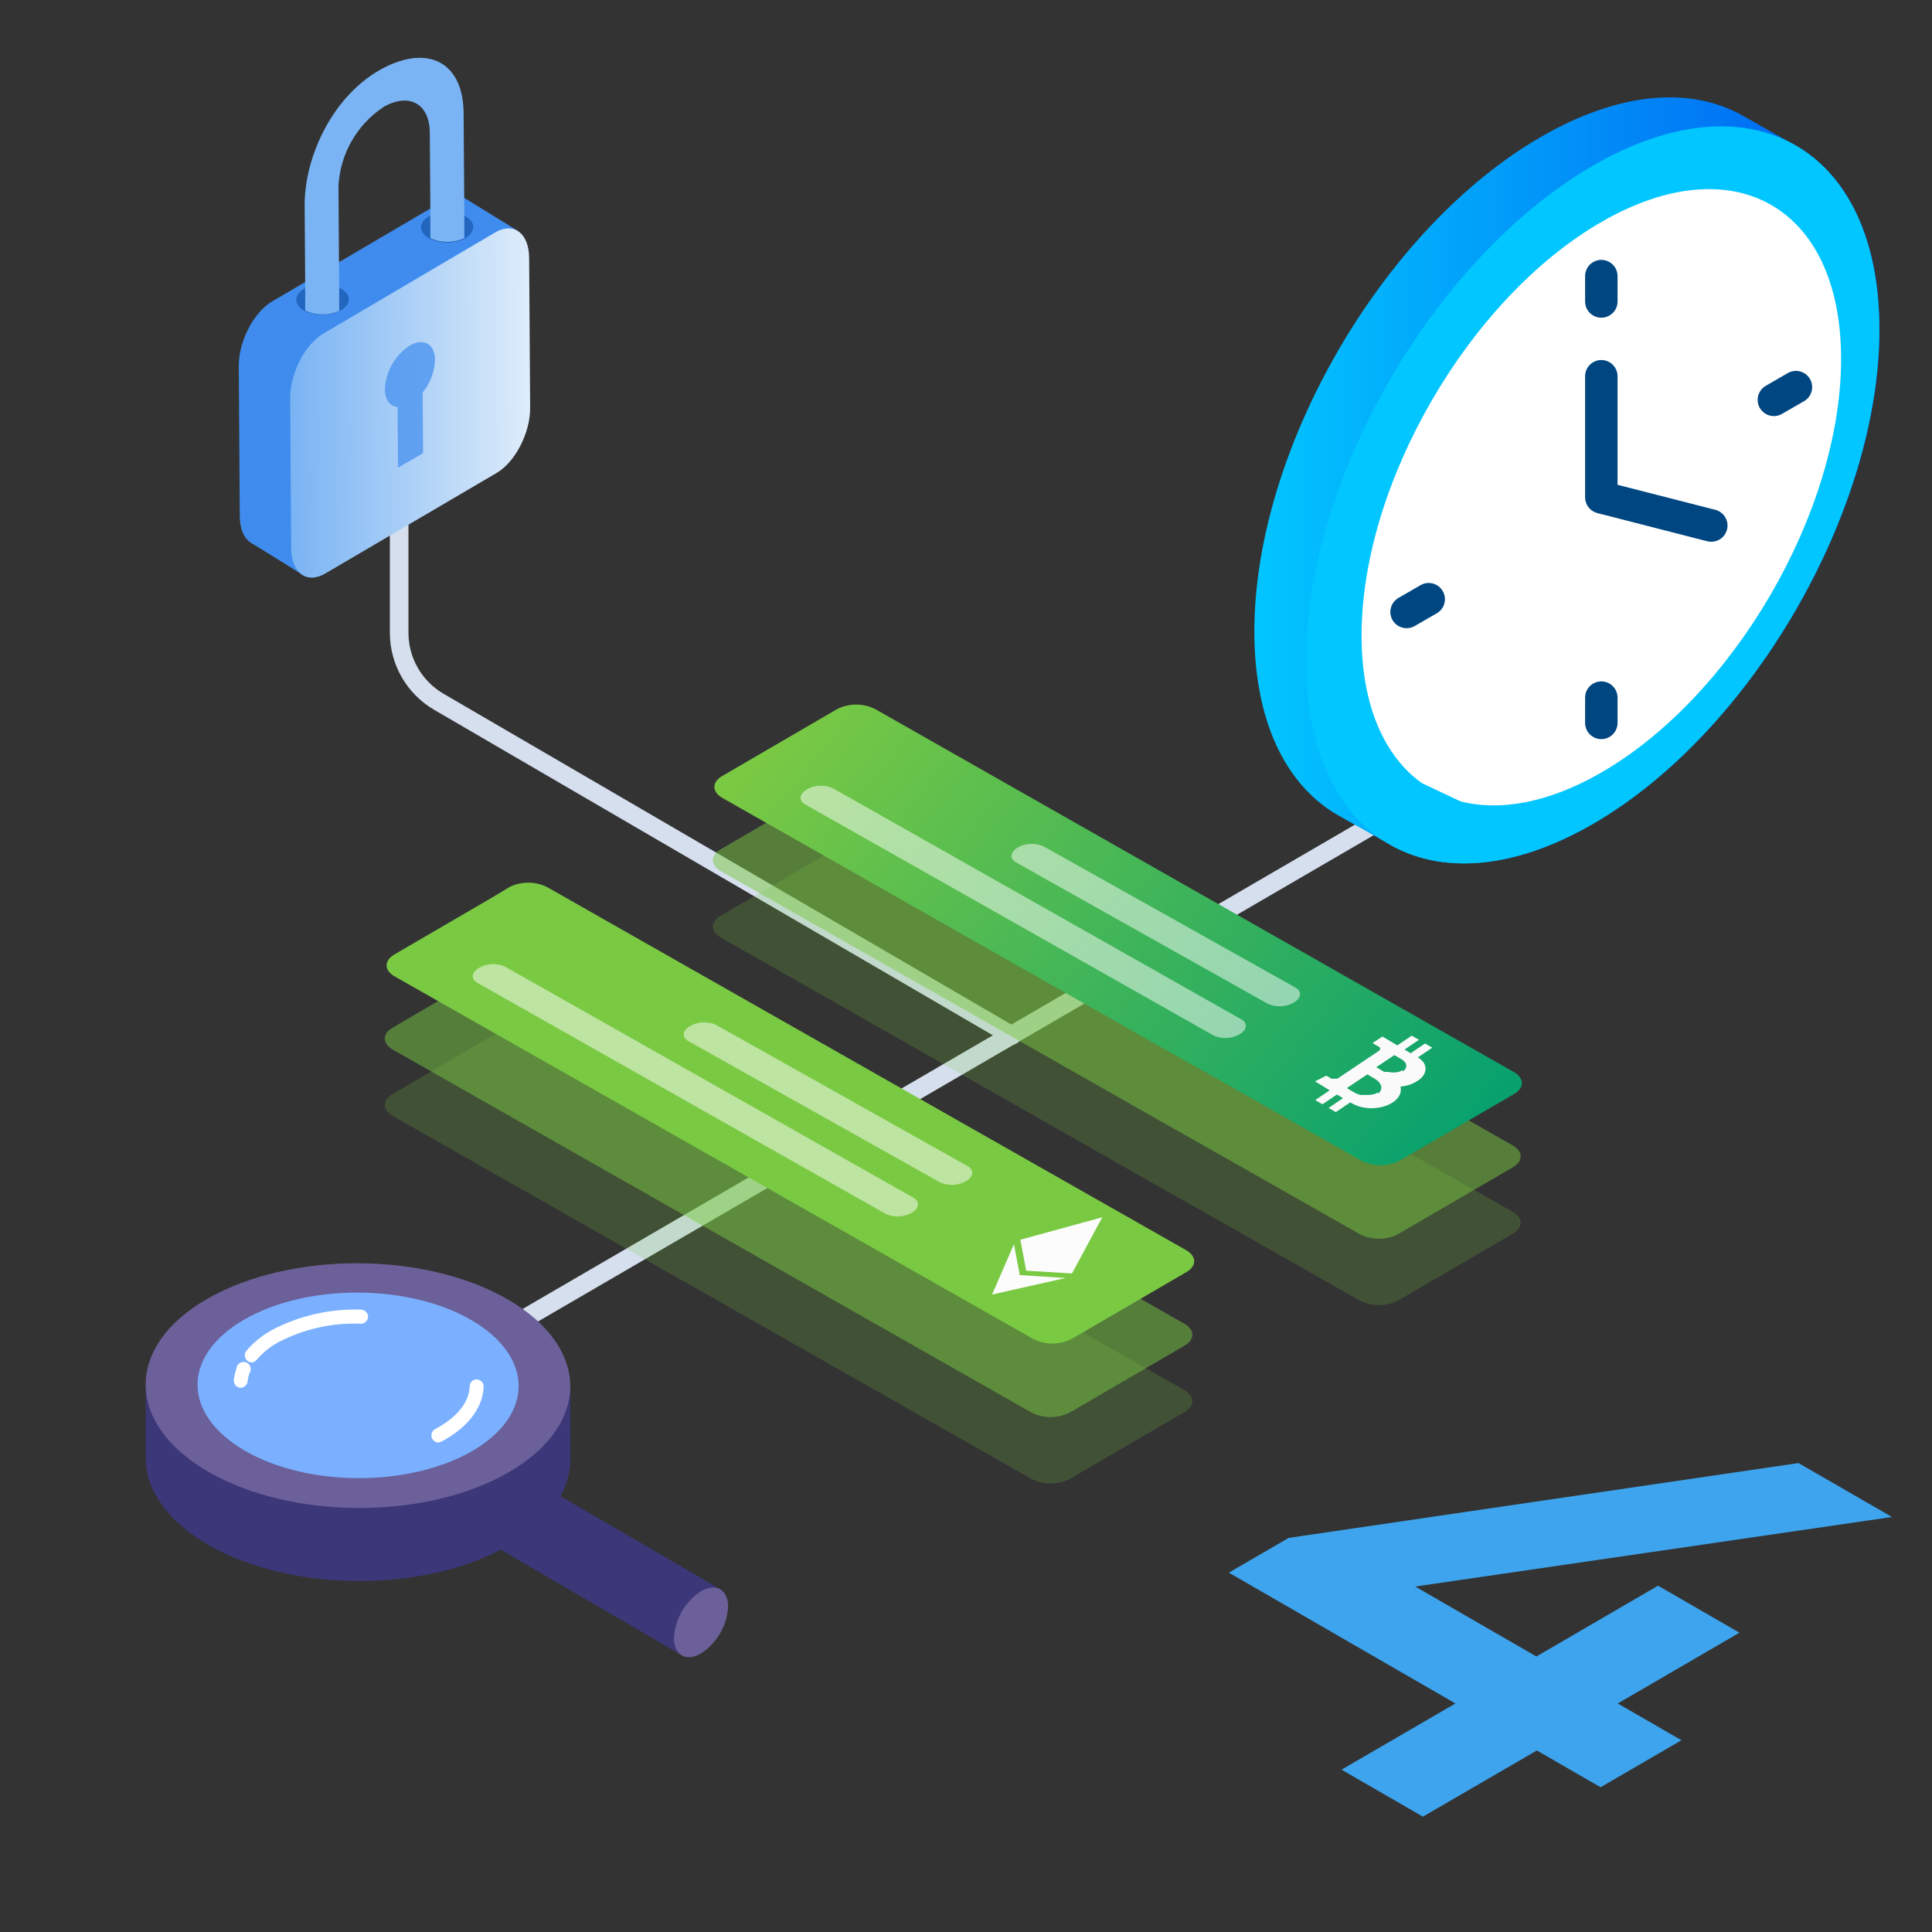<?xml version="1.0" encoding="UTF-8"?>
<svg width="268px" height="268px" viewBox="0 0 268 268" version="1.1" xmlns="http://www.w3.org/2000/svg" xmlns:xlink="http://www.w3.org/1999/xlink">
    <rect x="0" y="0" width="268" height="268" fill="#333333" stroke="none"/>
    <!-- Generator: sketchtool 49.3 (51167) - http://www.bohemiancoding.com/sketch -->
    <title>EC1C0346-D1A9-4C43-9F0E-8EEFD35D926E</title>
    <desc>Created with sketchtool.</desc>
    <defs>
        <linearGradient x1="-1.308%" y1="26.304%" x2="101.314%" y2="73.8%" id="linearGradient-1">
            <stop stop-color="#7AC943" offset="0%"></stop>
            <stop stop-color="#08A16E" offset="100%"></stop>
        </linearGradient>
        <linearGradient x1="-0.012%" y1="50.012%" x2="99.977%" y2="50.012%" id="linearGradient-2">
            <stop stop-color="#02C6FF" offset="0%"></stop>
            <stop stop-color="#005DF1" offset="100%"></stop>
        </linearGradient>
        <linearGradient x1="18116%" y1="6867%" x2="26070%" y2="6867%" id="linearGradient-3">
            <stop stop-color="#02C6FF" offset="0%"></stop>
            <stop stop-color="#005DF1" offset="100%"></stop>
        </linearGradient>
        <linearGradient x1="17966%" y1="6757%" x2="29855%" y2="6757%" id="linearGradient-4">
            <stop stop-color="#7AC943" offset="0%"></stop>
            <stop stop-color="#08A16E" offset="100%"></stop>
        </linearGradient>
        <linearGradient x1="0.78%" y1="49.923%" x2="100.809%" y2="49.235%" id="linearGradient-5">
            <stop stop-color="#7AB4F4" offset="0%"></stop>
            <stop stop-color="#DFEDFA" offset="100%"></stop>
        </linearGradient>
        <linearGradient x1="5344%" y1="5385%" x2="7558%" y2="5385%" id="linearGradient-6">
            <stop stop-color="#7AB4F4" offset="0%"></stop>
            <stop stop-color="#DFEDFA" offset="100%"></stop>
        </linearGradient>
    </defs>
    <g id="Symbols" stroke="none" stroke-width="1" fill="none" fill-rule="evenodd">
        <g id="how-icons/4">
            <g id="how-4-13">
                <rect id="Rectangle-path" x="0" y="0" width="268" height="268"></rect>
                <polygon id="Shape" fill="#3DA4ED" fill-rule="nonzero" points="224.41 236.3 233.25 241.4 222.02 247.92 213.19 242.82 197.38 252 186.09 245.48 201.89 236.3 170.46 218.15 178.76 213.33 249.48 202.95 262.45 210.43 196.32 220.08 213.12 229.78 230 219.96 241.29 226.48"></polygon>
                <path d="M56.4,190.94 L211.22,100.85 C211.831,100.539 212.578,100.761 212.921,101.354 C213.265,101.947 213.084,102.705 212.51,103.08 L57.69,193.17 L56.4,190.94 Z" id="Shape" fill="#D5DFED" fill-rule="nonzero"></path>
                <path d="M140.35,144.93 C140.122,144.932 139.898,144.874 139.7,144.76 L60.22,98.46 C56.426,96.248 54.089,92.191 54.08,87.8 L54.08,57.65 C54.08,56.938 54.658,56.36 55.37,56.36 C56.082,56.36 56.66,56.938 56.66,57.65 L56.66,87.79 C56.666,91.267 58.516,94.479 61.52,96.23 L141,142.53 C141.499,142.825 141.739,143.418 141.588,143.977 C141.436,144.537 140.93,144.927 140.35,144.93 Z" id="Shape" fill="#D5DFED" fill-rule="nonzero"></path>
                <g id="tw" transform="translate(98, 97)" fill-rule="nonzero">
                    <path d="M62.87,58.46 L2,23.85 C0.52,23.01 0.51,21.64 2,20.79 L17.9,11.53 C19.568,10.682 21.542,10.682 23.21,11.53 L111.83,61.88 C113.3,62.72 113.32,64.09 111.83,64.94 L95.93,74.2 C94.261,75.046 92.289,75.046 90.62,74.2 L71.47,63.32" id="Shape" fill="#7AC943" opacity="0.5"></path>
                    <path d="M62.87,67.67 L2,33.06 C0.52,32.22 0.51,30.85 2,30 L17.9,20.74 C19.568,19.892 21.542,19.892 23.21,20.74 L111.83,71.09 C113.3,71.93 113.32,73.3 111.83,74.15 L95.93,83.41 C94.261,84.256 92.289,84.256 90.62,83.41 L71.47,72.53" id="Shape" fill="#7AC943" opacity="0.2"></path>
                    <path d="M63.12,48.3 L2.21,13.69 C0.73,12.85 0.72,11.48 2.21,10.63 L18.11,1.37 C19.778,0.522 21.752,0.522 23.42,1.37 L112,51.71 C113.47,52.55 113.49,53.92 112,54.77 L96.14,64 C94.471,64.846 92.499,64.846 90.83,64 L71.68,53.12" id="Shape" fill="url(#linearGradient-1)"></path>
                    <g id="Group" opacity="0.5" transform="translate(13, 11)" fill="#FFFFFF">
                        <path d="M4.53,1.34 L61.19,33.4 C62.12,33.93 62,34.86 60.94,35.48 C59.833,36.101 58.497,36.161 57.34,35.64 L0.68,3.58 C-0.25,3.05 -0.13,2.12 0.93,1.5 C2.037,0.879 3.373,0.819 4.53,1.34 Z" id="Shape"></path>
                        <path d="M33.79,9.42 L68.71,29 C69.64,29.53 69.52,30.46 68.46,31.08 C67.353,31.701 66.017,31.761 64.86,31.24 L29.94,11.63 C29.01,11.1 29.13,10.17 30.19,9.55 C31.301,8.938 32.637,8.89 33.79,9.42 Z" id="Shape"></path>
                    </g>
                </g>
                <path d="M196.61,149.95 C196.186,150.227 195.72,150.433 195.23,150.56 C194.922,150.641 194.607,150.698 194.29,150.73 L194.29,150.85 C194.36,151.209 194.311,151.581 194.15,151.91 C193.933,152.322 193.608,152.668 193.21,152.91 C192.733,153.22 192.205,153.443 191.65,153.57 C191.102,153.693 190.541,153.744 189.98,153.72 C189.523,153.702 189.071,153.631 188.63,153.51 C188.217,153.389 187.821,153.218 187.45,153 L187.3,152.92 L185.3,154.27 L184.3,153.69 L186.3,152.33 L185.45,151.83 L183.45,153.18 L182.45,152.6 L184.45,151.24 L182.42,150 L183.98,149.21 L184.71,149.64 L184.76,149.64 L184.82,149.64 L184.91,149.64 L185.2,149.64 L185.3,149.64 L185.39,149.64 L185.49,149.64 L185.58,149.59 L191.23,145.8 C191.5,145.62 191.54,145.37 191.32,145.24 L190.4,144.69 L191.76,143.78 L193.83,145.01 L195.83,143.66 L196.83,144.24 L194.83,145.59 L195.68,146.1 L197.68,144.75 L198.68,145.33 L196.68,146.68 C196.969,146.847 197.224,147.068 197.43,147.33 C197.602,147.557 197.709,147.827 197.74,148.11 C197.766,148.442 197.689,148.773 197.52,149.06 C197.291,149.424 196.979,149.729 196.61,149.95 Z M191.15,151.69 C191.309,151.591 191.438,151.449 191.52,151.28 C191.611,151.098 191.639,150.89 191.6,150.69 C191.549,150.491 191.453,150.306 191.32,150.15 C191.138,149.941 190.922,149.765 190.68,149.63 L189.68,149.03 L186.83,150.93 L187.83,151.53 C188.104,151.685 188.396,151.806 188.7,151.89 L188.76,151.89 L189.58,151.89 C189.889,151.902 190.199,151.871 190.5,151.8 C190.724,151.754 190.938,151.665 191.13,151.54 L191.15,151.69 Z M194.61,148.62 C194.753,148.529 194.873,148.405 194.96,148.26 C195.047,148.116 195.085,147.948 195.07,147.78 C195.055,147.619 194.992,147.466 194.89,147.34 C194.763,147.176 194.603,147.039 194.42,146.94 L193.42,146.36 L190.91,148.04 L191.91,148.62 L192.05,148.69 L192.1,148.69 L192.2,148.69 L192.27,148.69 L192.37,148.69 L192.44,148.69 L192.5,148.69 L192.58,148.69 C192.812,148.747 193.051,148.774 193.29,148.77 C193.543,148.772 193.795,148.741 194.04,148.68 C194.238,148.626 194.427,148.542 194.6,148.43 L194.61,148.62 Z" id="Shape" fill="#FAFAFA" fill-rule="nonzero"></path>
                <g id="clock" transform="translate(174, 13)" fill-rule="nonzero">
                    <path d="M0,74.58 C0,49.38 17.81,18.66 39.77,5.98 C50.77,-0.37 60.71,-1.02 67.9,3.13 L75.38,7.36 C82.38,11.54 86.72,20.29 86.72,32.7 C86.72,57.9 68.91,88.62 46.95,101.3 C35.88,107.69 25.86,108.3 18.65,104.06 L11.74,100.16 L11.55,100.05 L11.2,99.85 C4.26,95.63 0,86.92 0,74.58 Z" id="Shape" fill="url(#linearGradient-2)"></path>
                    <path d="M86.7,32.71 C86.7,57.91 68.89,88.63 46.93,101.31 C24.97,113.99 7.16,103.84 7.16,78.64 C7.16,53.44 25,22.72 46.93,10 C68.86,-2.72 86.7,7.51 86.7,32.71 Z" id="Shape" fill="url(#linearGradient-3)"></path>
                    <path d="M23.23,95.63 C18.03,91.9 14.87,84.86 14.87,75.16 C14.87,54.08 29.76,28.4 48.13,17.8 C66.5,7.2 81.39,15.68 81.39,36.8 C81.39,57.92 66.5,83.56 48.13,94.16 C40.83,98.37 34.08,99.57 28.59,98.16" id="Shape" fill="#FFFFFF"></path>
                    <path d="M75.14,40.7 L72.07,42.47" id="Shape" fill="#004680"></path>
                    <path d="M72.07,44.72 C71.05,44.723 70.155,44.04 69.89,43.055 C69.625,42.069 70.056,41.029 70.94,40.52 L74,38.75 C75.077,38.129 76.454,38.498 77.075,39.575 C77.696,40.652 77.327,42.029 76.25,42.65 L73.18,44.42 C72.843,44.615 72.46,44.719 72.07,44.72 Z" id="Shape" fill="#004680"></path>
                    <path d="M24.19,70.12 L21.12,71.89" id="Shape" fill="#004680"></path>
                    <path d="M21.12,74.14 C20.1,74.143 19.205,73.46 18.94,72.475 C18.675,71.489 19.106,70.449 19.99,69.94 L23.06,68.17 C24.137,67.549 25.514,67.918 26.135,68.995 C26.756,70.072 26.387,71.449 25.31,72.07 L22.24,73.84 C21.899,74.037 21.513,74.14 21.12,74.14 Z" id="Shape" fill="#004680"></path>
                    <path d="M48.13,87.29 L48.13,83.77" id="Shape" fill="#004680"></path>
                    <path d="M48.13,89.53 C46.887,89.53 45.88,88.523 45.88,87.28 L45.88,83.77 C45.88,82.527 46.887,81.52 48.13,81.52 C49.373,81.52 50.38,82.527 50.38,83.77 L50.38,87.29 C50.374,88.529 49.369,89.53 48.13,89.53 Z" id="Shape" fill="#004680"></path>
                    <path d="M48.13,28.82 L48.13,25.3" id="Shape" fill="#004680"></path>
                    <path d="M48.13,31.07 C46.887,31.07 45.88,30.063 45.88,28.82 L45.88,25.3 C45.88,24.496 46.309,23.753 47.005,23.351 C47.701,22.95 48.559,22.95 49.255,23.351 C49.951,23.753 50.38,24.496 50.38,25.3 L50.38,28.82 C50.38,30.063 49.373,31.07 48.13,31.07 Z" id="Shape" fill="#004680"></path>
                    <path d="M63.38,62.15 C63.191,62.15 63.003,62.127 62.82,62.08 L47.57,58.17 C46.579,57.915 45.884,57.024 45.88,56 L45.88,39.19 C45.88,38.386 46.309,37.643 47.005,37.241 C47.701,36.84 48.559,36.84 49.255,37.241 C49.951,37.643 50.38,38.386 50.38,39.19 L50.38,54.25 L63.94,57.72 C65.039,58.001 65.758,59.056 65.615,60.182 C65.473,61.308 64.515,62.152 63.38,62.15 Z" id="Shape" fill="#004680"></path>
                </g>
                <g id="fb" opacity="0.5" transform="translate(53, 132)" fill="#7AC943" fill-rule="nonzero">
                    <path d="M17.51,1.2 C19.15,0.43 21.052,0.456 22.67,1.27 L111.29,51.62 C112.76,52.46 112.78,53.83 111.29,54.68 L95.39,63.94 C93.721,64.786 91.749,64.786 90.08,63.94 L1.49,13.6 C0.01,12.76 -1.94289029e-15,11.39 1.49,10.54 L15,2.64 L17.51,1.2 Z" id="Shape"></path>
                </g>
                <g id="fb-2" opacity="0.2" transform="translate(53, 141)" fill="#7AC943" fill-rule="nonzero">
                    <path d="M17.51,1.41 C19.15,0.64 21.052,0.666 22.67,1.48 L111.29,51.83 C112.76,52.67 112.78,54.04 111.29,54.89 L95.39,64.15 C93.721,64.996 91.749,64.996 90.08,64.15 L1.49,13.81 C0.01,12.97 -1.94289029e-15,11.6 1.49,10.75 L15,2.85 L17.51,1.41 Z" id="Shape"></path>
                </g>
                <g id="fb-3" transform="translate(53, 122)" fill-rule="nonzero">
                    <path d="M17.76,1 C19.4,0.23 21.302,0.256 22.92,1.07 L111.54,51.42 C113.01,52.26 113.03,53.63 111.54,54.48 L95.64,63.74 C93.971,64.586 91.999,64.586 90.33,63.74 L1.74,13.44 C0.26,12.6 0.25,11.23 1.74,10.38 L15.3,2.48 L17.76,1 Z" id="Shape" fill="url(#linearGradient-4)"></path>
                    <g id="Group" opacity="0.5" transform="translate(12, 11)" fill="#FFFFFF">
                        <path d="M5.06,1.09 L61.72,33.15 C62.65,33.68 62.53,34.61 61.47,35.23 C60.363,35.851 59.027,35.911 57.87,35.39 L1.21,3.33 C0.28,2.8 0.4,1.87 1.46,1.25 C2.567,0.629 3.903,0.569 5.06,1.09 Z" id="Shape"></path>
                        <path d="M34.32,9.16 L69.24,28.77 C70.17,29.3 70.05,30.23 68.99,30.85 C67.883,31.471 66.547,31.531 65.39,31.01 L30.47,11.41 C29.54,10.88 29.66,9.95 30.72,9.33 C31.825,8.705 33.161,8.642 34.32,9.16 Z" id="Shape"></path>
                    </g>
                </g>
                <polygon id="Shape" fill="#FCFCFC" fill-rule="nonzero" points="148.7 176.65 142.35 176.26 141.54 171.97 152.9 168.86"></polygon>
                <polygon id="Shape" fill="#FCFCFC" fill-rule="nonzero" points="140.65 172.59 141.46 176.88 147.81 177.28 137.62 179.57"></polygon>
                <g id="magnyfying_glass" transform="translate(20, 175)" fill-rule="nonzero">
                    <path d="M59.11,17.18 L53.22,17.18 C52.329,16.495 51.394,15.87 50.42,15.31 C38.88,8.65 20.24,8.62 8.77,15.23 C7.762,15.808 6.796,16.456 5.88,17.17 L0.21,17.17 L0.21,27.3 C0.21,31.63 3.15,35.97 8.9,39.3 C20.44,45.96 39.08,45.99 50.55,39.38 C56.31,36.06 59.16,31.69 59.11,27.32 L59.11,17.18 Z" id="Shape" fill="#3B3778"></path>
                    <path d="M50.55,29.24 C39.08,35.86 20.44,35.83 8.9,29.16 C-2.64,22.49 -2.7,11.73 8.77,5.16 C20.24,-1.41 38.88,-1.43 50.42,5.24 C61.96,11.91 62,22.62 50.55,29.24 Z" id="Shape" fill="#6B6099"></path>
                    <path d="M45.47,26.3 C36.8,31.3 22.69,31.3 13.97,26.24 C5.25,21.18 5.2,13.06 13.87,8.05 C22.54,3.04 36.65,3.05 45.37,8.11 C54.09,13.17 54.14,21.3 45.47,26.3 Z" id="Shape" fill="#7AB0FF"></path>
                    <path d="M40.72,25.1 C40.306,25.049 39.968,24.747 39.87,24.342 C39.772,23.937 39.935,23.514 40.28,23.28 L40.88,22.95 C43.57,21.4 45.09,19.38 45.16,17.28 C45.159,17.021 45.267,16.773 45.457,16.596 C45.647,16.42 45.901,16.33 46.16,16.35 C46.685,16.387 47.091,16.824 47.09,17.35 C47,20.14 45.09,22.73 41.85,24.63 L41.17,25 C41.03,25.068 40.876,25.102 40.72,25.1 Z" id="Shape" fill="#FFFFFF"></path>
                    <path d="M14.89,14 C14.531,13.975 14.213,13.758 14.058,13.433 C13.902,13.109 13.934,12.725 14.14,12.43 C15.121,11.261 16.307,10.282 17.64,9.54 C21.472,7.503 25.773,6.513 30.11,6.67 C30.643,6.697 31.061,7.137 31.06,7.67 C31.033,8.203 30.593,8.621 30.06,8.62 C26.08,8.459 22.127,9.349 18.6,11.2 C17.459,11.819 16.442,12.643 15.6,13.63 C15.425,13.847 15.168,13.981 14.89,14 Z" id="Shape" fill="#FFFFFF"></path>
                    <path d="M13.38,17.51 L13.3,17.51 C12.799,17.444 12.426,17.015 12.43,16.51 C12.481,15.95 12.602,15.399 12.79,14.87 C12.814,14.445 13.104,14.081 13.514,13.964 C13.923,13.847 14.362,14.002 14.607,14.351 C14.851,14.699 14.849,15.164 14.6,15.51 C14.465,15.888 14.377,16.281 14.34,16.68 C14.259,17.15 13.857,17.498 13.38,17.51 Z" id="Shape" fill="#FFFFFF"></path>
                    <path d="M54.3,30.54 L54.18,30.47 C53.322,30.108 52.337,30.218 51.58,30.76 C49.364,32.2 47.967,34.611 47.82,37.25 C47.72,38.201 48.15,39.131 48.94,39.67 L74.69,54.67 L79.99,45.49 L54.3,30.54 Z" id="Shape" fill="#3B3778"></path>
                    <path d="M81,47.87 C80.853,50.509 79.456,52.92 77.24,54.36 C75.16,55.56 73.48,54.6 73.48,52.22 C73.627,49.581 75.024,47.17 77.24,45.73 C79.29,44.53 81,45.49 81,47.87 Z" id="Shape" fill="#6B6099"></path>
                </g>
                <g id="lock" transform="translate(33, 8)" fill-rule="nonzero">
                    <path d="M38.79,24 L31.53,19.53 C30.543,19.102 29.404,19.224 28.53,19.85 L4.77,33.8 C2.18,35.32 0.09,39.37 0.12,42.8 L0.26,63.57 C0.26,65.43 0.89,66.74 1.86,67.33 C1.93,67.33 8.86,71.69 9.28,71.89 C9.28,71.89 9.28,71.74 9.28,71.74 C9.28,71.74 11.28,68.56 14.19,63.84 L30.4,54.33 C32.99,52.81 35.08,48.76 35.05,45.33 L35,30.2 L38.79,24 Z" id="Shape" fill="#408CEE"></path>
                    <path d="M35.9,57.6 L12.13,71.55 C9.54,73.07 7.41,71.49 7.39,68.02 L7.25,47.25 C7.25,43.78 9.31,39.73 11.9,38.25 L35.66,24.26 C38.25,22.74 40.38,24.32 40.4,27.79 L40.54,48.56 C40.57,52 38.49,56.08 35.9,57.6 Z" id="Shape" fill="url(#linearGradient-5)"></path>
                    <path d="M27.35,41.93 C27.35,39.71 25.76,38.83 23.84,39.93 C21.786,41.286 20.504,43.542 20.39,46 C20.39,47.48 21.11,48.37 22.15,48.45 L22.21,56.87 L25.69,54.87 L25.63,46.45 C26.681,45.171 27.285,43.584 27.35,41.93 Z" id="Shape" fill="#408CEE" opacity="0.7"></path>
                    <path d="M14.32,32.06 L14,31.93 C12.491,31.28 10.776,31.309 9.29,32.01 L9.15,32.08 C7.75,32.9 7.76,34.23 9.15,35.08 L9.28,35.14 C10.77,35.831 12.485,35.849 13.99,35.19 L14.28,35.05 C15.76,34.19 15.74,32.87 14.32,32.06 Z" id="Shape" fill="#1656AB" opacity="0.7"></path>
                    <path d="M31.57,22 L31.41,21.92 C29.913,21.245 28.197,21.245 26.7,21.92 L26.45,22.04 C25.05,22.86 25.06,24.19 26.45,25.04 L26.69,25.15 C28.187,25.825 29.903,25.825 31.4,25.15 L31.58,25.06 C33,24.09 33,22.77 31.57,22 Z" id="Shape" fill="#1656AB" opacity="0.7"></path>
                    <path d="M20.2,1.43 C13.31,5.01 9.2,13.6 9.26,20.6 L9.34,32 L9.34,35.08 C10.83,35.771 12.545,35.789 14.05,35.13 L14.05,31.91 L13.95,17.82 C14.172,13.36 16.509,9.274 20.24,6.82 C23.73,4.82 26.6,6.38 26.62,10.4 L26.7,21.86 L26.7,25.04 C28.197,25.715 29.913,25.715 31.41,25.04 L31.41,21.92 L31.31,7.69 C31.26,0.66 26.45,-1.82 20.2,1.43 Z" id="Shape" fill="url(#linearGradient-6)"></path>
                </g>
            </g>
        </g>
    </g>
</svg>